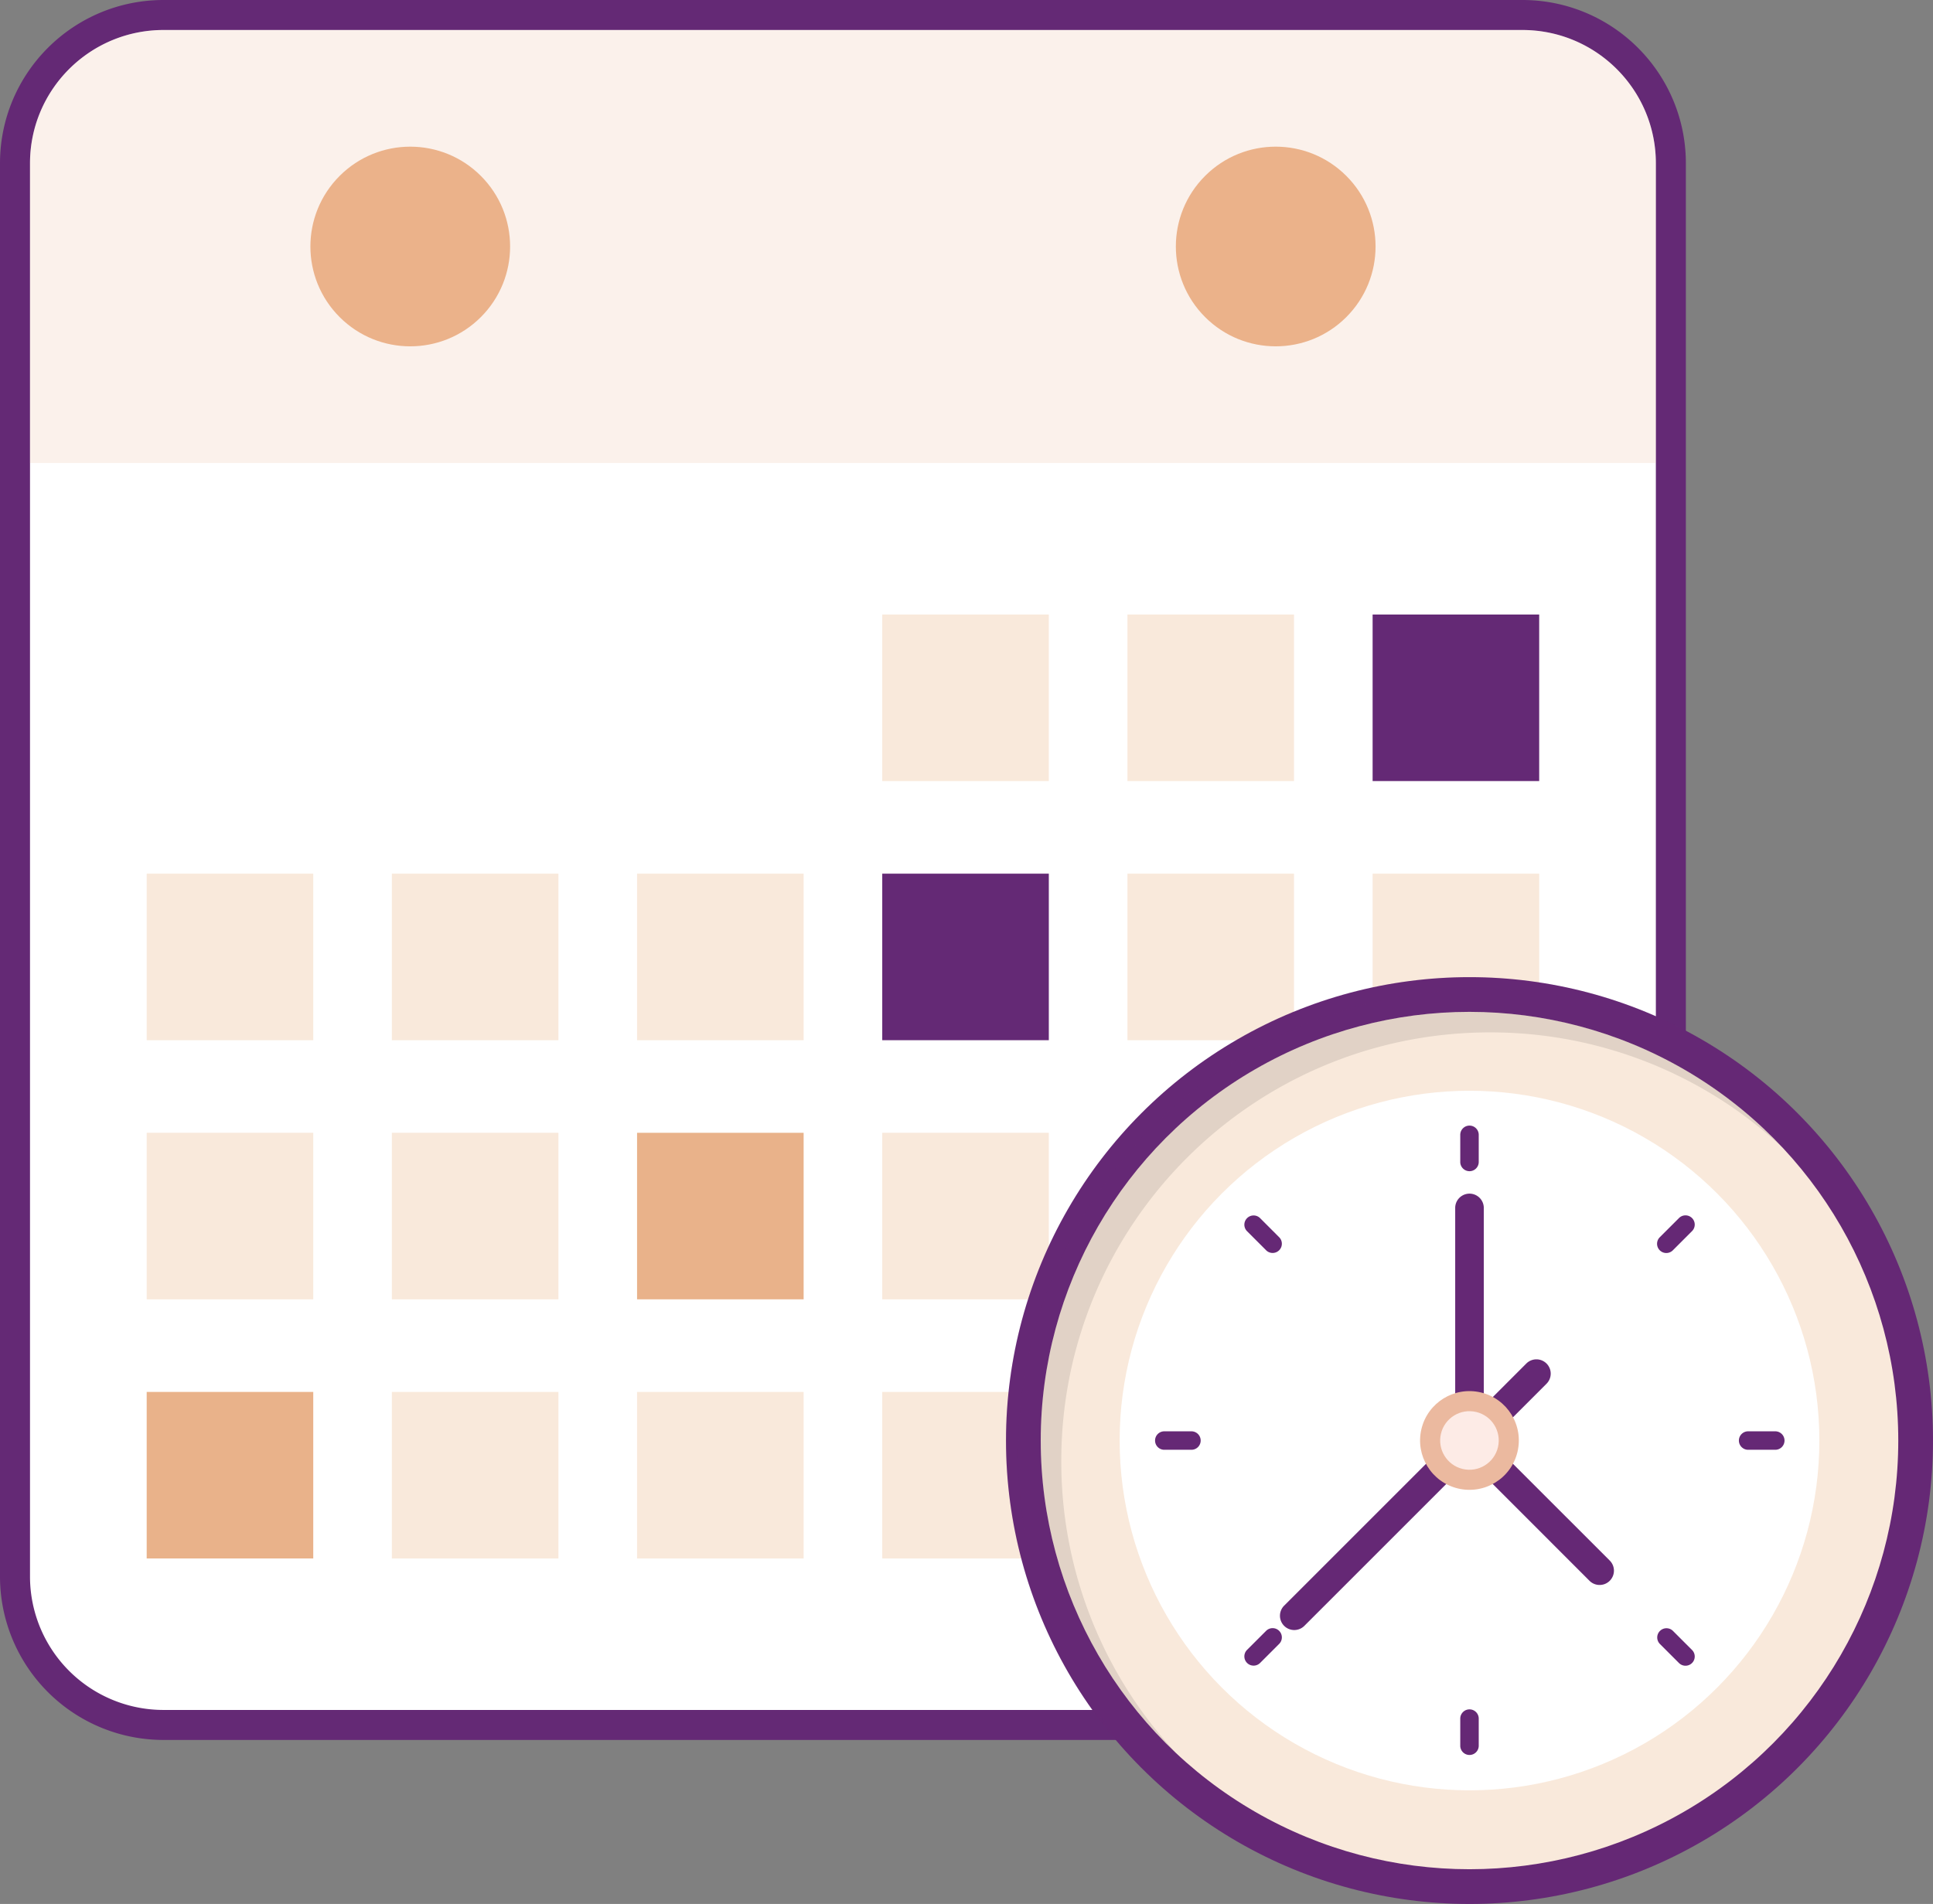 <svg xmlns="http://www.w3.org/2000/svg" viewBox="0 0 1868.24 1840.55"><rect x="0" y="0" width="1868.24" height="1840.55" fill="#808080" stroke="none"/><defs><style>.cls-1{fill:none;stroke:#642975;stroke-miterlimit:10;stroke-width:58px;}.cls-2{fill:#fff;}.cls-11,.cls-3{fill:#ebb99f;}.cls-3{opacity:0.2;}.cls-4{fill:#ebb28a;}.cls-5{fill:#f9e9db;}.cls-6{fill:#642975;}.cls-7{fill:#e9b28a;}.cls-8,.cls-9{fill:#652875;}.cls-10,.cls-9{opacity:0.1;}.cls-12{fill:#fdebe6;}</style></defs><g id="Layer_2" data-name="Layer 2"><g id="Layer_1-2" data-name="Layer 1"><path class="cls-1" d="M1600.39,157.85V1524a129,129,0,0,1-129.05,129H158.05A129,129,0,0,1,29,1524V157.85C29,86.75,86.75,29,158.05,29H1471.34C1542.64,29,1600.39,86.75,1600.39,157.85Z"/><path class="cls-2" d="M1600.39,157.85V1524a129,129,0,0,1-129.05,129H158.05A129,129,0,0,1,29,1524V157.85C29,86.75,86.75,29,158.05,29H1471.34C1542.64,29,1600.39,86.75,1600.39,157.85Z"/><path class="cls-3" d="M1600.39,447.59V157.85c0-71.1-57.75-128.85-129.05-128.85H158.05C86.75,29,29,86.75,29,157.85V447.59Z"/><circle class="cls-4" cx="396.51" cy="238.29" r="96.51" transform="translate(-52.36 350.17) rotate(-45)"/><circle class="cls-4" cx="1232.97" cy="238.29" r="96.51" transform="translate(192.63 941.63) rotate(-45)"/><rect class="cls-5" x="852.69" y="594.06" width="160.99" height="160.99"/><rect class="cls-5" x="1089.66" y="594.06" width="160.99" height="160.99"/><rect class="cls-6" x="1326.63" y="594.06" width="160.99" height="160.99"/><rect class="cls-5" x="141.77" y="844.57" width="160.99" height="160.99"/><rect class="cls-5" x="378.74" y="844.57" width="160.99" height="160.99"/><rect class="cls-5" x="615.72" y="844.57" width="160.99" height="160.99"/><rect class="cls-6" x="852.69" y="844.57" width="160.99" height="160.99"/><rect class="cls-5" x="1089.66" y="844.57" width="160.99" height="160.99"/><rect class="cls-5" x="1326.63" y="844.57" width="160.99" height="160.99"/><rect class="cls-5" x="141.77" y="1095.07" width="160.99" height="160.99"/><rect class="cls-5" x="378.74" y="1095.07" width="160.99" height="160.99"/><rect class="cls-7" x="615.72" y="1095.07" width="160.99" height="160.99"/><rect class="cls-5" x="852.69" y="1095.07" width="160.99" height="160.99"/><rect class="cls-5" x="1089.66" y="1095.07" width="160.99" height="160.99"/><rect class="cls-5" x="1326.63" y="1095.07" width="160.99" height="160.99"/><rect class="cls-7" x="141.77" y="1345.57" width="160.99" height="160.99"/><rect class="cls-5" x="378.74" y="1345.57" width="160.99" height="160.99"/><rect class="cls-5" x="615.72" y="1345.57" width="160.99" height="160.99"/><rect class="cls-5" x="852.69" y="1345.57" width="160.99" height="160.99"/><circle class="cls-8" cx="1420.27" cy="1392.58" r="447.97"/><path class="cls-9" d="M1744.52,1083.46a445.79,445.79,0,0,0-312.38-126.92c-247.38,0-448,200.49-448,448a446.48,446.48,0,0,0,123.54,308.9,446.39,446.39,0,0,1-135.39-320.84c0-247.38,200.49-448,448-448A446.81,446.81,0,0,1,1744.52,1083.46Z"/><circle class="cls-5" cx="1420.27" cy="1392.57" r="414.41"/><path class="cls-10" d="M1723.06,1109.63A413,413,0,0,0,1440.13,998c-228.87,0-414.41,185.52-414.41,414.39a413.16,413.16,0,0,0,111.6,282.95,413.34,413.34,0,0,1-131.46-302.81c0-228.87,185.55-414.39,414.42-414.39A413.24,413.24,0,0,1,1723.06,1109.63Z"/><circle class="cls-2" cx="1420.27" cy="1392.57" r="338.14"/><path class="cls-8" d="M1420.27,1406.39a13.82,13.82,0,0,1-13.82-13.82V1167.34a13.82,13.82,0,0,1,27.63,0v225.23A13.82,13.82,0,0,1,1420.27,1406.39Z"/><path class="cls-8" d="M1546.05,1532.18a13.77,13.77,0,0,1-9.77-4L1410.5,1402.34a13.81,13.81,0,1,1,19.53-19.53l125.79,125.78a13.82,13.82,0,0,1-9.77,23.59Z"/><path class="cls-8" d="M1250.9,1575.75a13.81,13.81,0,0,1-9.77-23.58l234-234a13.81,13.81,0,1,1,19.53,19.53l-234,234A13.77,13.77,0,0,1,1250.9,1575.75Z"/><circle class="cls-11" cx="1420.27" cy="1392.57" r="47.72" transform="translate(-261.36 2454.9) rotate(-76.72)"/><circle class="cls-12" cx="1420.27" cy="1392.57" r="28.31" transform="translate(-261.36 2454.9) rotate(-76.72)"/><path class="cls-8" d="M1429.19,1097.34v26.22a8.93,8.93,0,0,1-17.85,0v-26.22a8.93,8.93,0,1,1,17.85,0Z"/><path class="cls-8" d="M1429.19,1661.67v26.22a8.93,8.93,0,0,1-17.85,0v-26.22a8.93,8.93,0,1,1,17.85,0Z"/><path class="cls-8" d="M1715.5,1401.5h-26.23a8.93,8.93,0,0,1,0-17.85h26.23a8.93,8.93,0,1,1,0,17.85Z"/><path class="cls-8" d="M1151.17,1401.5H1125a8.93,8.93,0,0,1,0-17.85h26.22a8.93,8.93,0,1,1,0,17.85Z"/><path class="cls-8" d="M1635.34,1190.12l-18.54,18.55a8.93,8.93,0,0,1-12.63-12.63l18.55-18.54a8.92,8.92,0,1,1,12.62,12.62Z"/><path class="cls-8" d="M1236.3,1589.16l-18.54,18.54a8.93,8.93,0,0,1-12.63-12.62l18.55-18.54a8.92,8.92,0,1,1,12.62,12.62Z"/><path class="cls-8" d="M1622.72,1607.64l-18.55-18.54a8.93,8.93,0,0,1,12.63-12.62l18.54,18.54a8.92,8.92,0,1,1-12.62,12.62Z"/><path class="cls-8" d="M1223.68,1208.6l-18.55-18.54a8.93,8.93,0,0,1,12.63-12.62L1236.3,1196a8.92,8.92,0,1,1-12.62,12.62Z"/></g></g></svg>